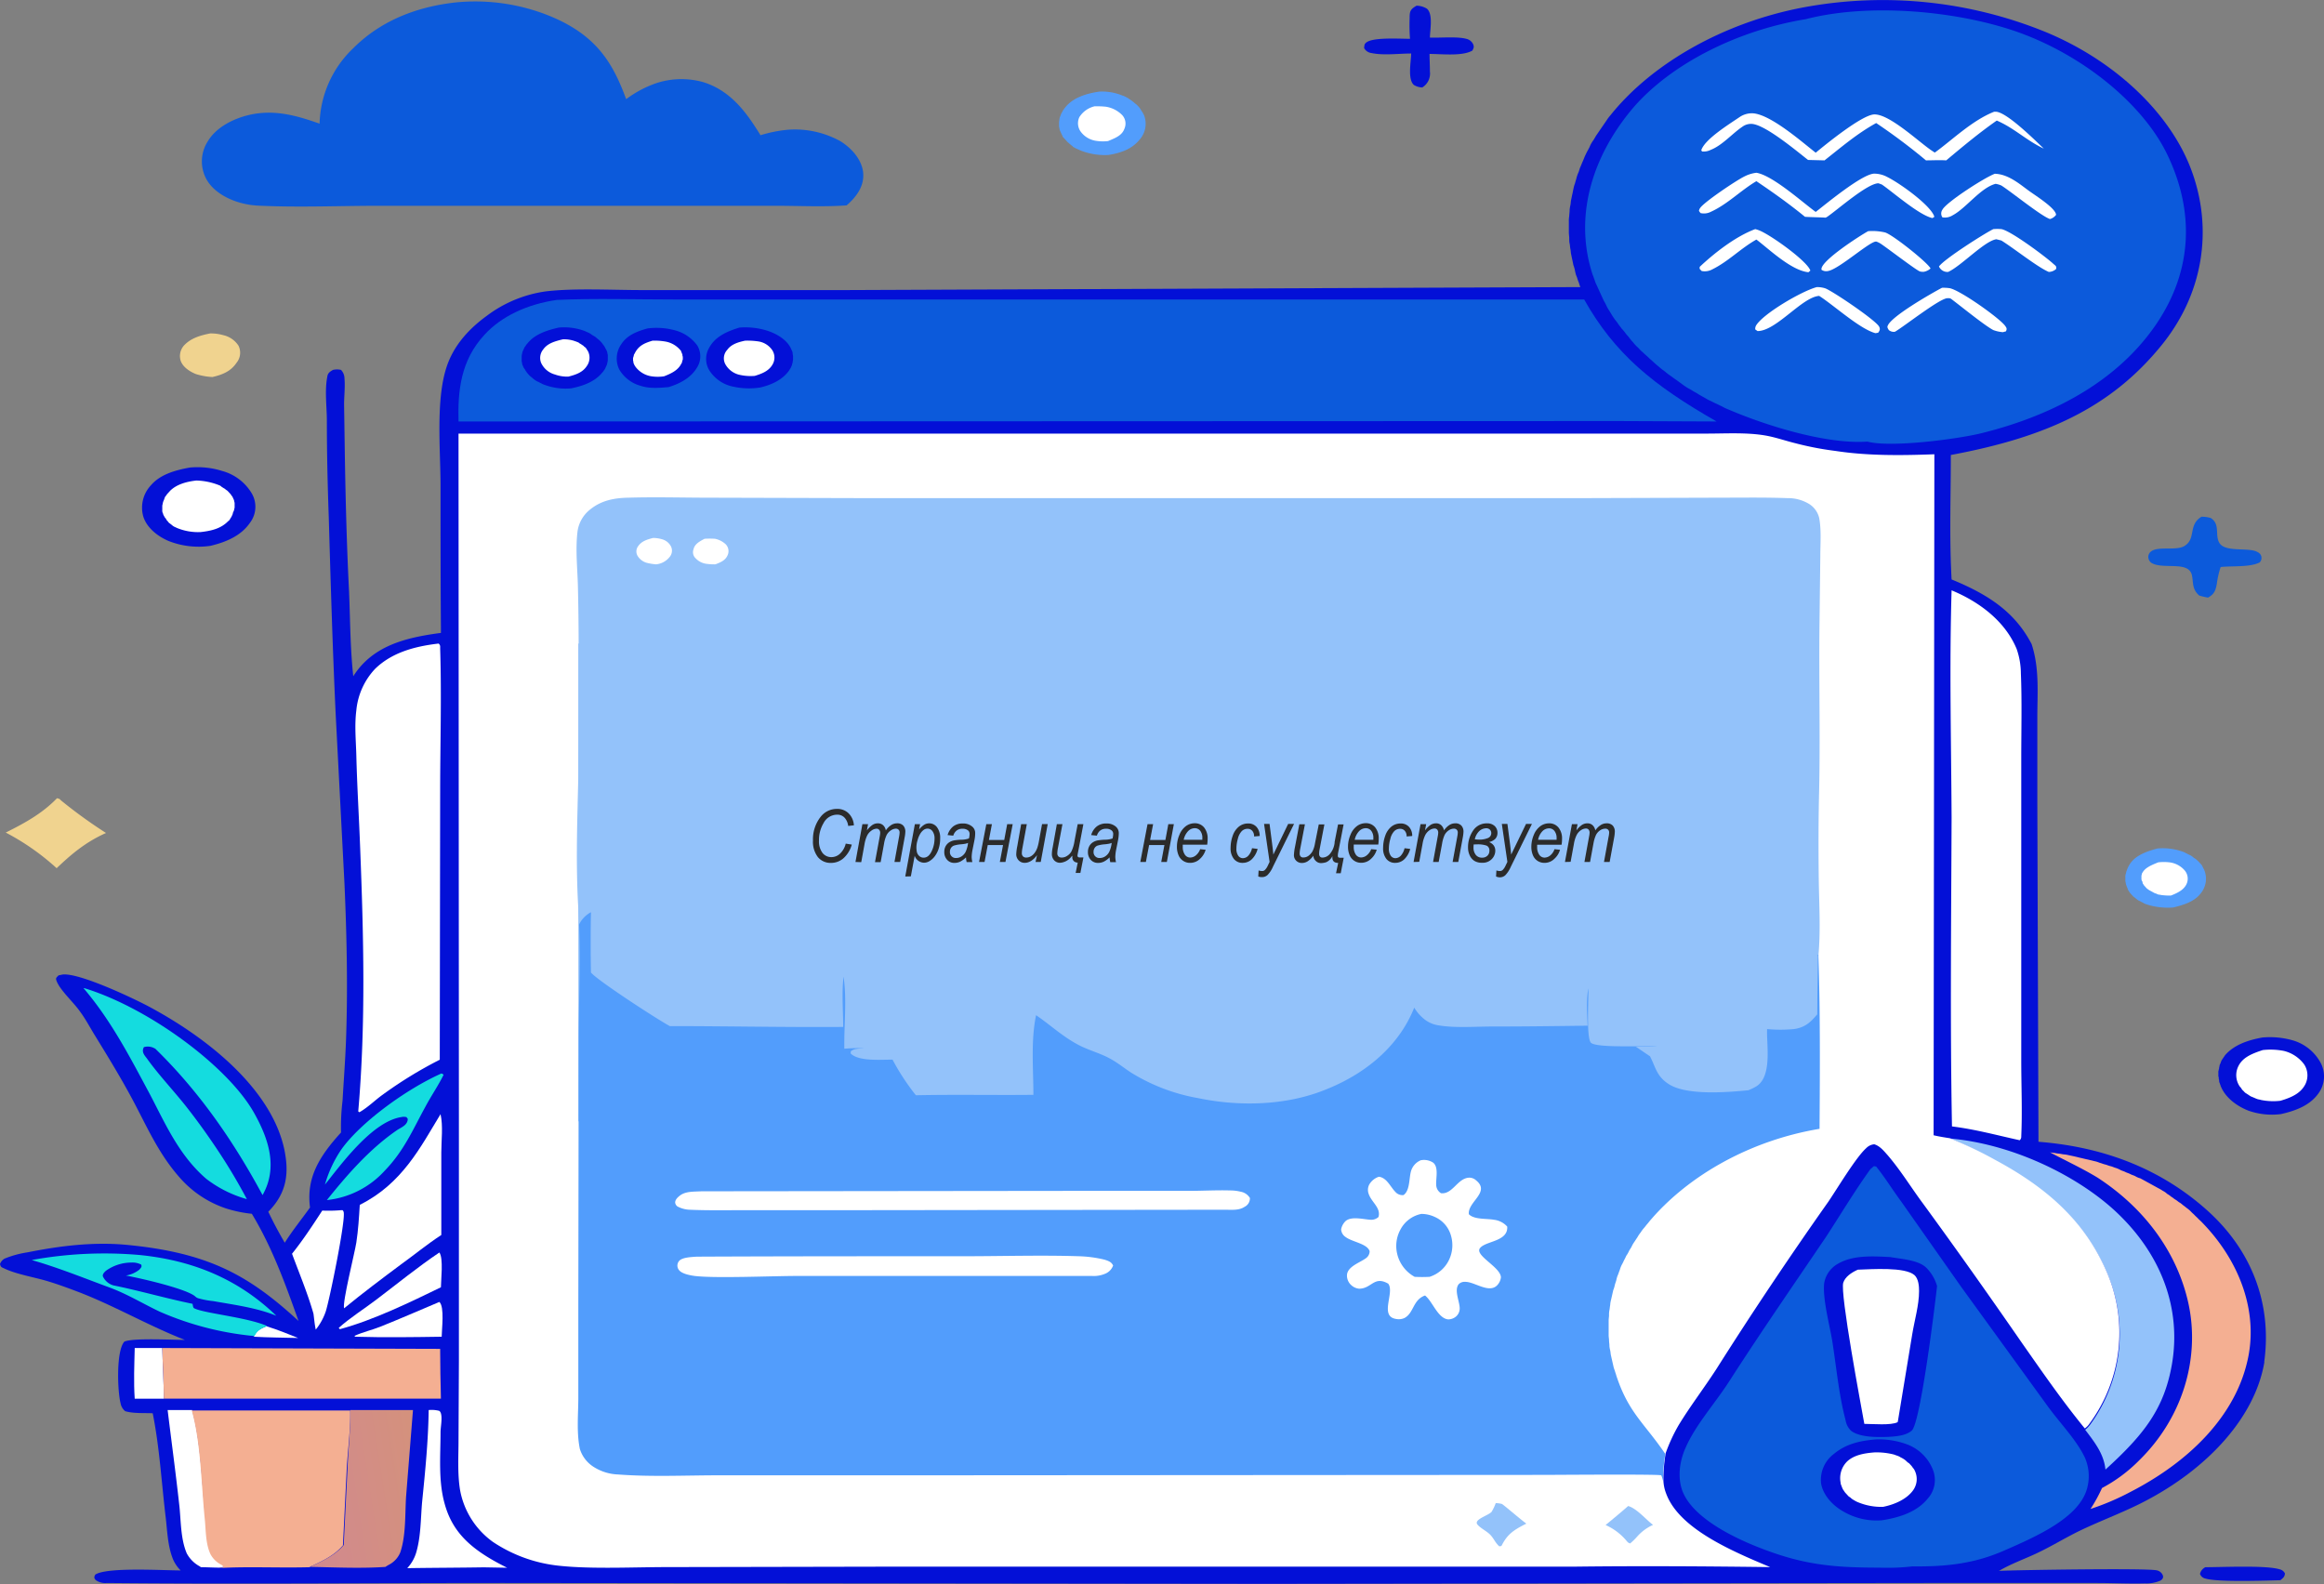<svg id="Слой_1" data-name="Слой 1" xmlns="http://www.w3.org/2000/svg" xmlns:xlink="http://www.w3.org/1999/xlink" viewBox="0 0 607.2 413.86"><rect x="0" y="0" width="607.2" height="413.86" fill="#808080" stroke="none"/><defs><style>.cls-1{fill:#0310d7;}.cls-2{fill:#f0d38f;}.cls-3{fill:#0c5adb;}.cls-4{fill:#529dfc;}.cls-5{fill:#fff;}.cls-6{fill:#14dcdf;}.cls-7{fill:url(#Безымянный_градиент);}.cls-8{fill:#f4af92;}.cls-9{fill:#93c2fa;}.cls-10{isolation:isolate;}.cls-11{fill:#2b2b2b;}.cls-12{fill:none;}</style><linearGradient id="Безымянный_градиент" x1="-45.74" y1="-84.51" x2="-86.26" y2="-80.4" gradientTransform="translate(198.68 454.01) scale(0.72 0.47)" gradientUnits="userSpaceOnUse"><stop offset="0" stop-color="#d4917d"/><stop offset="1" stop-color="#d1898e"/></linearGradient></defs><path class="cls-1" d="M632.5,435.47c4.3,0,15.9-.55,19.4.55a2,2,0,0,1,1.4,1.09c-.1.88-.4,1.1-1.2,1.76-4,.1-16.5.54-19.6-.44a1.88,1.88,0,0,1-1.4-1.21A2.63,2.63,0,0,1,632.5,435.47Z" transform="translate(-56.3 -25.99)"/><path class="cls-2" d="M111.2,113.11a11.58,11.58,0,0,1,3.4.44,6.44,6.44,0,0,1,4,2.74,4.14,4.14,0,0,1-.5,4.49c-1.4,2.08-3.4,3.06-6.3,3.72a17.72,17.72,0,0,1-4.3-.77c-1.9-.76-3.5-2-4-3.5a4.12,4.12,0,0,1,.9-4C106.1,114.42,108.4,113.66,111.2,113.11Z" transform="translate(-56.3 -25.99)"/><path class="cls-1" d="M426.4,27.48a5.28,5.28,0,0,1,2.7.77c1.7,1.42.8,5.69.8,7.56,2.7.11,7-.33,9.5.32a2.58,2.58,0,0,1,1.8,1.43c.3.76.1,1-.2,1.64-2.6,1.53-8,.88-11.2.88,0,1.53.1,3.06.1,4.6a4.25,4.25,0,0,1-2,4.16,4.43,4.43,0,0,1-2.2-.66c-1.7-1.53-.7-6.24-.7-8.21-3.2,0-7.2.54-10.3-.11a2.56,2.56,0,0,1-2-1.32c.1-.65,0-1.09.7-1.53,1.9-1.31,8.6-.88,11.3-.88a47.45,47.45,0,0,1-.1-5.36C424.6,29,424.7,28.47,426.4,27.48Z" transform="translate(-56.3 -25.99)"/><path class="cls-2" d="M71.2,234.54c.7.22.6.11,1,.55A126.27,126.27,0,0,0,84,243.63c-5.4,2.41-9.1,5.59-12.9,9.2a63,63,0,0,0-13.3-9.31C63.1,240.89,67.5,238.38,71.2,234.54Z" transform="translate(-56.3 -25.99)"/><path class="cls-3" d="M631.5,161a8.49,8.49,0,0,1,2.4.33c2.6,1.64,1,4.49,2.3,6.57,1.5,2.3,6.7,1.2,9.4,2.08.8.33,1.3.66,1.5,1.31a1.69,1.69,0,0,1-.4,1.65c-2.6,1.31-7.1.87-10.2,1.2a23.06,23.06,0,0,0-1,4.38c-.3,1.53-.5,2.63-2.3,3.61a17.39,17.39,0,0,1-2.3-.54c-1.9-1.65-1.5-3.29-1.9-5.26-.8-3.94-7.6-1.42-10.6-3.28a1.94,1.94,0,0,1-.8-1.76c.6-3.28,6.8-1.09,9.4-2.62C630.2,166.76,627.9,163.15,631.5,161Z" transform="translate(-56.3 -25.99)"/><path class="cls-4" d="M620,247.68a15.6,15.6,0,0,1,6.4.77,4,4,0,0,1,1,.44c.3.11.6.33.9.44s.6.32.9.54a3.47,3.47,0,0,0,.8.55c.2.22.5.44.7.66l.6.65a2,2,0,0,1,.5.77c.1.22.3.55.4.77a6,6,0,0,1-.8,6c-1.6,2.19-4.2,3.07-7.3,3.83a18.64,18.64,0,0,1-6.1-.55c-.3-.1-.7-.21-1-.32a3.4,3.4,0,0,1-.9-.44c-.3-.11-.6-.33-.9-.44s-.5-.33-.8-.55a7.56,7.56,0,0,0-.7-.54l-.6-.66a2.87,2.87,0,0,1-.5-.66,1.82,1.82,0,0,1-.4-.77,5,5,0,0,1-.3-.76,2.2,2.2,0,0,1-.2-.77,2,2,0,0,1-.1-.76v-.77a2,2,0,0,1,.1-.77c.1-.22.1-.55.2-.76s.2-.55.3-.77a6.5,6.5,0,0,1,.4-.77C613.9,249.76,616.6,248.56,620,247.68Z" transform="translate(-56.3 -25.99)"/><path class="cls-5" d="M620.2,251.3a12.78,12.78,0,0,1,2.9,0,6.25,6.25,0,0,1,3.9,2,3.32,3.32,0,0,1,.7,3.39c-.6,1.64-2.2,2.52-4.2,3.29a16.11,16.11,0,0,1-2.3-.11c-.2,0-.5-.11-.7-.11a1.73,1.73,0,0,1-.7-.22c-.2-.11-.4-.11-.6-.22l-.6-.33-.6-.33a2.16,2.16,0,0,1-.5-.33,1.74,1.74,0,0,1-.5-.43l-.4-.44a1.51,1.51,0,0,1-.3-.44.59.59,0,0,1-.2-.44.59.59,0,0,0-.2-.44c0-.11-.1-.32-.1-.43v-.88c0-.11.1-.33.1-.44a.87.87,0,0,1,.2-.44C616.8,252.72,618.3,252.06,620.2,251.3Z" transform="translate(-56.3 -25.99)"/><path class="cls-4" d="M343.5,49.93a13.85,13.85,0,0,1,6,1,4.31,4.31,0,0,1,1,.43,4,4,0,0,1,.9.55,5.53,5.53,0,0,1,.8.55c.3.22.5.44.8.66s.5.43.7.65a4.69,4.69,0,0,1,.6.77,4.67,4.67,0,0,0,.5.77c.1.22.3.54.4.76a6.23,6.23,0,0,1-1.2,6.46c-1.9,2.3-4.6,3.4-8.1,3.95a17.24,17.24,0,0,1-7.1-1.1c-.2-.11-.3-.11-.5-.22s-.3-.11-.5-.22-.3-.11-.5-.22-.3-.22-.4-.22-.3-.21-.4-.32-.3-.22-.4-.33-.3-.22-.4-.33a1.4,1.4,0,0,0-.4-.33l-.3-.33-.3-.33-.3-.33-.3-.32c-.1-.11-.2-.22-.2-.33s-.1-.22-.2-.44-.1-.22-.2-.44-.1-.22-.2-.44a2.15,2.15,0,0,1-.2-.76,2,2,0,0,1-.1-.77v-.77c0-.21.1-.54.1-.76s.1-.55.2-.77.2-.55.3-.77a4.37,4.37,0,0,0,.4-.76c.2-.22.3-.44.5-.66C336.4,51.68,339.7,50.48,343.5,49.93Z" transform="translate(-56.3 -25.99)"/><path class="cls-5" d="M342.3,53.76a24.69,24.69,0,0,1,2.9.11,7.63,7.63,0,0,1,4.3,2.19,3.28,3.28,0,0,1,.6,3.51c-.6,1.75-2.2,2.41-4.3,3.28a11.64,11.64,0,0,1-3.4-.11,6.07,6.07,0,0,1-3.7-2.3,3.76,3.76,0,0,1-.4-3.83A6.47,6.47,0,0,1,342.3,53.76Z" transform="translate(-56.3 -25.99)"/><path class="cls-1" d="M647.4,297.07a21.83,21.83,0,0,1,8,.76,12.1,12.1,0,0,1,7.3,6,7.53,7.53,0,0,1-.6,7.77c-2.1,3-5.5,4.49-9.8,5.47a18.49,18.49,0,0,1-8.5-.87c-3.4-1.32-6.1-3.62-7.2-6.24-.1-.11-.1-.33-.2-.55s-.1-.33-.2-.55-.1-.33-.1-.55-.1-.32-.1-.54a1.08,1.08,0,0,0-.1-.55v-1.1a1.06,1.06,0,0,1,.1-.54c0-.22.1-.33.1-.55s.1-.33.1-.55a1.23,1.23,0,0,1,.2-.55c.1-.21.1-.32.2-.54s.1-.33.2-.44.2-.33.3-.44.2-.33.3-.44.2-.33.3-.43C639.9,299.15,643.2,297.83,647.4,297.07Z" transform="translate(-56.3 -25.99)"/><path class="cls-5" d="M647.5,300.35a18.21,18.21,0,0,1,5.5.22,9.34,9.34,0,0,1,5.3,3.5,5.23,5.23,0,0,1,.3,5.26c-1.2,2.3-3.5,3.39-6.5,4.27a15.91,15.91,0,0,1-5.1-.22c-.3-.11-.6-.11-.9-.22a6.51,6.51,0,0,1-.8-.33c-.3-.11-.5-.22-.8-.32a4.27,4.27,0,0,1-.7-.44c-.2-.11-.5-.33-.7-.44s-.4-.33-.6-.55-.4-.33-.5-.55-.3-.43-.5-.65a5.23,5.23,0,0,1-.4-5.26C642.2,302.32,644.5,301.34,647.5,300.35Z" transform="translate(-56.3 -25.99)"/><path class="cls-1" d="M105.9,148.15a21.54,21.54,0,0,1,8.4.88,12.92,12.92,0,0,1,7.8,5.91,6.92,6.92,0,0,1-.5,7.66c-2.2,3.18-5.8,4.93-10.3,6a21.29,21.29,0,0,1-11.1-1.32c-3.2-1.42-5.7-3.72-6.5-6.46a8.54,8.54,0,0,1,2-8C98,150.12,101.6,148.92,105.9,148.15Z" transform="translate(-56.3 -25.99)"/><path class="cls-5" d="M107.6,151.54a17.23,17.23,0,0,1,5.9,1.21,1.58,1.58,0,0,1,.7.44c.2.11.5.33.7.43s.4.33.6.44.4.33.6.55l.5.55a2.37,2.37,0,0,0,.4.55l.3.65a1.67,1.67,0,0,1,.2.66,1.52,1.52,0,0,1,.1.66v.65a1.52,1.52,0,0,1-.1.66,1.67,1.67,0,0,1-.2.66,1.68,1.68,0,0,0-.2.65l-.3.66c-.1.22-.3.44-.4.66s-.3.44-.5.55c-1.8,1.86-4.2,2.51-7.2,2.84a14.43,14.43,0,0,1-6.2-1.09c-.2-.11-.5-.22-.7-.33a2.09,2.09,0,0,1-.6-.44c-.2-.11-.4-.33-.6-.44s-.3-.33-.5-.54a1.91,1.91,0,0,1-.4-.55c-.1-.22-.3-.33-.4-.55s-.2-.33-.3-.55-.1-.43-.2-.54a1.78,1.78,0,0,1-.1-.77v-.77a2,2,0,0,1,.1-.76,3,3,0,0,1,.2-.77,5.66,5.66,0,0,0,.3-.77,1.38,1.38,0,0,1,.4-.65,2.87,2.87,0,0,1,.5-.66l.6-.66C102.4,152.64,104.7,151.87,107.6,151.54Z" transform="translate(-56.3 -25.99)"/><path class="cls-3" d="M175.5,26.61a51.81,51.81,0,0,1,24.3,3.5c12.3,5,16.6,12.27,20.1,21.79a29,29,0,0,1,7.8-4.16,21.12,21.12,0,0,1,12.2-.33c7.7,2.3,11.9,8.76,15.1,13.91a35.46,35.46,0,0,1,7-1.42,24.54,24.54,0,0,1,13.9,3c3.2,2,5.5,4.93,5.9,8,.4,3.39-1.4,6.24-4.3,8.75-6,.44-12.4.11-18.5.11H155.1c-10,0-20.4.44-30.4,0a26.37,26.37,0,0,1-2.8-.21,23.5,23.5,0,0,1-2.7-.55c-4-1.1-7.4-3.29-9-6.24a9.7,9.7,0,0,1,.4-9.86c1.9-3.17,5.6-5.47,10-6.68,6.9-1.86,13-.11,19.2,2.08a28.12,28.12,0,0,1,8.8-19.71C155.3,31.86,164.4,27.81,175.5,26.61Z" transform="translate(-56.3 -25.99)"/><path class="cls-1" d="M469.2,101c-.2-.44-.3-1-.5-1.43s-.3-1-.5-1.42-.3-1-.4-1.42a7.65,7.65,0,0,0-.4-1.43c-.1-.44-.2-1-.3-1.42s-.2-1-.3-1.42-.1-1-.2-1.43-.1-1-.2-1.42-.1-1-.1-1.42-.1-1-.1-1.43V83.88a6.89,6.89,0,0,1,.1-1.43c0-.44.1-1,.1-1.42s.1-1,.2-1.43.1-1,.2-1.42.2-1,.3-1.42.2-1,.3-1.43a7.77,7.77,0,0,1,.4-1.42c.1-.44.3-1,.4-1.42s.3-1,.5-1.43.3-1,.5-1.42.4-1,.6-1.42.4-1,.6-1.43.4-.87.7-1.42.5-.88.7-1.42a9.3,9.3,0,0,1,.8-1.32c.3-.44.5-.87.8-1.31l.9-1.32.9-1.31.9-1.31a11.47,11.47,0,0,1,1-1.32c10.8-13.47,29.5-24.2,50.4-28.14a112.79,112.79,0,0,1,63.6,6.57c18.3,7.67,32.6,21.57,37.9,36.35,5.5,15.23,3,32.09-8.2,45.67-13.2,16.09-30.1,23.76-54.8,28.36,0,10.84-.4,21.68.2,32.52,10.2,4.16,16.7,8.86,20.9,16.86,2.1,6.35,1.5,12.92,1.5,19.27v21.79l.3,89c18.1,1.42,32.6,7.67,44,17.85,12.5,11.17,16.9,25.51,15,39.53V382c-2.5,14.45-14.9,27.7-31,36.13-5.4,2.85-11.3,5-16.9,7.66-3.9,1.87-7.4,4.06-11.3,5.92-3.2,1.53-6.9,2.84-9.9,4.6a.34.34,0,0,0-.2.11c4.9-.22,39.1-.77,41.3-.11a2.16,2.16,0,0,1,1.5,1.31c.2.55-.1,1.1-.8,1.42a9.16,9.16,0,0,1-3.9.66c-4.2.11-8.4-.11-12.6-.11H559.2l-171.2.22-200.2-.22c-34.5,0-69.1.33-103.6,0a4.18,4.18,0,0,1-2.9-.77c-.5-.54-.4-.87-.1-1.42,3-2,17.6-1.09,22.3-1.09a9.09,9.09,0,0,1-2.1-3.18c-1.3-3.39-1.4-7.23-1.8-10.62-1.1-9.09-1.6-18.29-3.4-27.26-2.2-.11-5.1.1-7.2-.55a3.47,3.47,0,0,1-1.2-2.08c-.8-3.07-1.2-13.69,1-16.1,2.4-1,12.5-.44,15.8-.44-9.5-3.72-17.9-8.65-27.4-12.37-2.9-1.1-5.8-2.19-8.8-3.07-3.4-1-8-1.75-11.1-3.28-.8-.33-.8-.44-1-1.1a2.69,2.69,0,0,1,1.2-1.42,25.7,25.7,0,0,1,6-1.64c8.2-1.64,16.8-2.74,25.4-2,21.7,2,32.3,7.88,45.4,19.93-3.4-9.53-6.8-19.06-12.2-28a33.5,33.5,0,0,1-6.8-1.42,27.75,27.75,0,0,1-12.1-8.1c-5.6-6.35-8.6-13.47-12.3-20.37-3.1-5.8-6.6-11.5-10.1-17.19-1.2-2-2.3-4.05-3.7-5.91-1.6-2.3-5.4-5.7-6.1-8.1-.2-.55.2-.77.6-1.21l1.1-.22c4.5-.44,18.7,6.35,22.4,8.32,16.6,8.87,32.3,22.23,35.5,37.45,1.2,5.91.8,11.17-4.2,16.21,1.3,2.73,2.7,5.36,4.3,8.1,2-3.18,4.4-6.13,6.6-9.2-1-7.66,2.3-13.25,8.1-19.6a58,58,0,0,1,.4-8.32c.3-5.26.7-10.4.9-15.66.5-13.58.2-27.48-.4-41.06L144,212.53c-.8-17.08-1.3-34.16-1.8-51.35-.3-8.43-.5-16.75-.5-25.18,0-3.73-.6-7.89.1-11.5.1-.88.5-1.32,1.5-1.86a4.51,4.51,0,0,1,2.1,0,3.22,3.22,0,0,1,.9,2.19c.2,2.3-.1,4.6-.1,6.9l.2,13.46c.2,11.83.5,23.55,1.1,35.37.3,7.34.3,14.78,1.1,22.12a20.82,20.82,0,0,1,2.3-3c5-5.36,12.1-7.22,20.6-8.32v-1.31c-.1-12.38-.1-24.86-.1-37.23,0-9.09-1.3-22.34,1.6-31,1.7-5.15,5.3-9.53,10.4-13.25a33.21,33.21,0,0,1,15.6-6.46c7.4-.87,17.3-.33,24.9-.33h53.7Z" transform="translate(-56.3 -25.99)"/><path class="cls-5" d="M125.9,372.51c2.9.88,5.6,2,8.3,3.07-3.9-.11-7.7-.11-11.6-.33C123.3,373.71,124.1,373.28,125.9,372.51Z" transform="translate(-56.3 -25.99)"/><path class="cls-5" d="M91.5,378.2h7.2c.1,4.38.4,8.76.4,13.25H91.5C91.2,387,91.4,382.58,91.5,378.2Z" transform="translate(-56.3 -25.99)"/><path class="cls-5" d="M171.1,366.16c1.4,1.31.6,7.23.6,9.09-7.5.11-15.1.22-22.6,0l-.2-.22c2.2-1,4.6-1.53,6.8-2.41C160.9,370.54,165.9,368.35,171.1,366.16Z" transform="translate(-56.3 -25.99)"/><path class="cls-5" d="M171.1,353.24c1.1,1.53.4,7.23.4,9.09-7.9,3.83-17.5,8.54-26.4,10.95l-.3-.33c2.9-2.63,6.7-5,9.9-7.45C160.2,361.34,165.4,357.07,171.1,353.24Z" transform="translate(-56.3 -25.99)"/><path class="cls-5" d="M145.5,342.18h.3a1,1,0,0,1,.3.55c.5,2.3-3.7,22.88-4.7,25.95a15.51,15.51,0,0,1-2.6,4.71c-.3-1.32-.4-2.74-.6-4.17-1.5-5.25-3.7-10.51-5.6-15.65,2.9-3.62,5.4-7.45,7.9-11.28A38.32,38.32,0,0,0,145.5,342.18Z" transform="translate(-56.3 -25.99)"/><path class="cls-5" d="M100.1,394.41h6.4c2.4,8.43,2.5,19.6,3.5,28.36.3,3,.3,6.46,1.5,9.2a6,6,0,0,0,2.8,2.73c.5.33.3.22.6.66l-1.3.22c-1.6,0-3.2-.11-4.8-.11-.1-.11-.2-.11-.3-.22a8.27,8.27,0,0,1-3.4-3.39c-1.7-3.94-1.5-9-2-13C102.2,410.72,101.1,402.62,100.1,394.41Z" transform="translate(-56.3 -25.99)"/><path class="cls-6" d="M171.6,306.48c.4.11.2,0,.6.33-1.4,2.85-3.3,5.59-4.8,8.43-3.2,5.81-5.5,11.39-10.6,16.65a23.81,23.81,0,0,1-15.1,7.66c5.1-6.35,11.1-13.36,18.5-18.39,1.3-.77,2.3-1.21,2.6-2.41.1-.55,0-.44-.3-.88a3,3,0,0,0-1.4,0c-7.7,1.21-16,12.81-19.9,17.63a31.74,31.74,0,0,1,4.3-9.2C150.5,319.29,162.3,310.64,171.6,306.48Z" transform="translate(-56.3 -25.99)"/><path class="cls-5" d="M168.3,394.41a7.87,7.87,0,0,1,2.8.22,1.42,1.42,0,0,1,.4.66c.4,1.31-.1,3.61-.1,4.92,0,6-.6,12.49,1,18.4,2.1,8,7.3,12.48,16.4,17l-6.1-.11c-6.7.11-13.3.11-20,.22a10.26,10.26,0,0,0,2.3-3.94c1.3-4.27,1.2-9.09,1.6-13.47C167.4,410.4,168.2,402.4,168.3,394.41Z" transform="translate(-56.3 -25.99)"/><path class="cls-6" d="M64.6,355.21a105.62,105.62,0,0,1,28.2-1.31c15.2,1.53,26.6,7.11,35.7,15.87-5.1-2.08-10.9-2.84-16.5-3.83a21.82,21.82,0,0,1-4-.77,2.26,2.26,0,0,1-.8-.54c-2.6-2-13.9-4.6-18-5.37a7.54,7.54,0,0,0,3.5-1.53c.5-.55.7-.77.5-1.32a4.8,4.8,0,0,0-2.5-.54A11.44,11.44,0,0,0,84,358c-.5.43-1,1-.8,1.53a4.38,4.38,0,0,0,2.7,2.3c7,1.42,13.7,3.39,20.7,4.82.1.33.1,1.09.5,1.2,2.7,1.32,13.7,2.3,19,4.6-1.8.77-2.6,1.2-3.3,2.63-.4,0-.8-.11-1.1-.11a80.06,80.06,0,0,1-23.6-6.24c-4.4-2.08-8.3-4.49-12.9-6.24C78.2,359.92,71.8,357.29,64.6,355.21Z" transform="translate(-56.3 -25.99)"/><path class="cls-5" d="M171.4,317.1c.7,3.07.2,6.9.2,10v21.57c-3.7,2.41-7,5.15-10.5,7.66-5,3.73-10.1,7.56-14.9,11.5-.5-1.53,2.8-14.56,3.2-17.19.5-3.28.7-6.57.9-9.85C161.4,335.28,166.2,325.64,171.4,317.1Z" transform="translate(-56.3 -25.99)"/><path class="cls-7" d="M147.8,394.41h16.4L162.4,417c-.3,4.59,0,10.07-1.5,14.56a6.34,6.34,0,0,1-2.8,3.17,10.64,10.64,0,0,0-1.1.66c-6.4.44-13.2.11-19.6,0a2.9,2.9,0,0,1,.8-.44c3.3-1.53,5.8-2.84,7.9-5.25l1-20.15C147.3,404.59,147.9,399.45,147.8,394.41Z" transform="translate(-56.3 -25.99)"/><path class="cls-6" d="M78.1,284.15a4,4,0,0,1,.5.11c16.8,5.25,37,20.25,43.9,32.19,4,7,6.5,14.56,2.4,21.79-7.2-13.36-16.1-26.61-28-38.22-.1-.11-.3-.11-.4-.22a3.68,3.68,0,0,0-2.6-.22c-.6,1.1-.1,1.87.7,2.85,3.1,4.38,7.2,8.65,10.6,13,3,3.83,5.8,7.78,8.4,11.72s5,8,7.2,12.15A31.12,31.12,0,0,1,110.2,334c-7.4-6.35-11-15.11-15.1-22.78C90.2,302.1,85.3,292.58,78.1,284.15Z" transform="translate(-56.3 -25.99)"/><path class="cls-8" d="M98.7,378.2l72.6.22c0,4.38.1,8.65.2,13H99.1C99.1,387,98.8,382.58,98.7,378.2Z" transform="translate(-56.3 -25.99)"/><path class="cls-9" d="M565.7,323.45c16.3,1.43,32.9,9.53,43,18.73,12.4,11.39,17.5,25.73,15.1,40.07-2,11.83-7.4,18.62-17.4,27.71-.4-4-2.7-7-5.3-10.4a6.82,6.82,0,0,0,1.2-1.21,40,40,0,0,0,4.5-39.75c-5.4-12.59-14.7-21.46-29.2-29.23A82.42,82.42,0,0,0,565.7,323.45Z" transform="translate(-56.3 -25.99)"/><path class="cls-8" d="M591.9,327.07c.5.11,1,.11,1.5.22s1,.11,1.5.22,1,.11,1.5.22l1.5.32c.5.11,1,.22,1.4.33s1,.22,1.4.33l1.4.33,1.4.33a6.86,6.86,0,0,1,1.4.44c.5.11.9.32,1.4.43s.9.33,1.4.44.9.33,1.3.44a6.57,6.57,0,0,1,1.3.55c.4.22.9.33,1.3.54s.9.33,1.3.55.9.33,1.3.55a4.76,4.76,0,0,0,1.3.55l1.2.65,1.2.66,1.2.66,1.2.66a9.14,9.14,0,0,1,1.1.65,4.1,4.1,0,0,1,1.1.77,6.68,6.68,0,0,1,1.1.77c.4.21.7.54,1.1.76s.7.55,1.1.77.7.55,1,.76.7.55,1,.77a7.17,7.17,0,0,1,1,.88c.3.33.6.54.9.87s.6.55.9.88.6.55.9.87c10.3,10.52,15,24.09,11.9,36.69-3.3,13.9-14.7,25.73-30.4,33.83a65.69,65.69,0,0,1-10.5,4.49,41.12,41.12,0,0,0,3-5.47,39.69,39.69,0,0,0,9.6-7.12c11.7-11.39,16-27.05,13-41-2.7-12.49-10.6-24.42-23.8-33C600.3,331.23,596,329.26,591.9,327.07Z" transform="translate(-56.3 -25.99)"/><path class="cls-8" d="M106.4,394.52h41.4c.1,5-.6,10.07-.9,15.11l-1,20.15c-2.1,2.41-4.6,3.72-7.9,5.25a2.9,2.9,0,0,0-.8.44c-7.9.22-15.9-.22-23.8.22l1.3-.22c-.3-.44-.1-.33-.6-.66a6.54,6.54,0,0,1-2.8-2.73c-1.3-2.74-1.2-6.25-1.5-9.2C108.9,414,108.8,403,106.4,394.52Z" transform="translate(-56.3 -25.99)"/><path class="cls-5" d="M170.9,194.14c.5.44.4.77.4,1.31.4,12.49,0,25.08,0,37.67l-.1,69.75A109.59,109.59,0,0,0,156.3,312c-2,1.42-3.8,3.28-6.1,4.6l-.3-.22c2-22.89,1.4-46,.5-68.88-.3-8-.8-16.09-1-24.09-.1-3.94-.5-7.88,0-11.82a18.34,18.34,0,0,1,4.9-10.84C158.5,196.66,164.2,194.91,170.9,194.14Z" transform="translate(-56.3 -25.99)"/><path class="cls-5" d="M566.2,180.23c8.2,3.4,14.3,8.76,17,15.33a19.67,19.67,0,0,1,1.1,6.35c.3,7.34.1,14.79.1,22.23v78.95c0,6.57.3,13.25,0,19.82a1.23,1.23,0,0,1-.4,1c-6-1.31-11.5-2.84-17.7-3.61-.5-26.83-.2-53.76-.1-80.59C566.1,219.87,565.6,200.05,566.2,180.23Z" transform="translate(-56.3 -25.99)"/><path class="cls-3" d="M545,331.45l.9-.77.6.11c2.4,3,4.3,6.13,6.5,9.09l15.7,22.34,22.7,31.31c3.2,4.38,7.4,8.65,9.6,13.25a12.05,12.05,0,0,1,.4,8.76c-2.5,7.23-13.1,11.94-21.4,15.55-7.7,3.4-15,4.27-24,4.16a57.05,57.05,0,0,1-8.7.33c-11.3,0-19.1-.66-29.4-4.49-8.4-3.07-19-8.32-21.9-15.22-1.5-3.61-.9-8.1.7-11.61,2.6-6,7.8-11.71,11.5-17.52C516.4,374,525,361.56,533.5,349,537.3,343.16,540.9,337.14,545,331.45Z" transform="translate(-56.3 -25.99)"/><path class="cls-1" d="M546.6,402.07a21.22,21.22,0,0,1,8,1.32,11.64,11.64,0,0,1,6.7,6.57,7.28,7.28,0,0,1-1.4,7.66c-2.7,3.29-7,4.82-11.9,5.59a17.23,17.23,0,0,1-9.7-2.08c-3.3-1.76-5.7-4.6-6.2-7.56a8.46,8.46,0,0,1,3.3-7.66C538.4,403.39,542,402.4,546.6,402.07Z" transform="translate(-56.3 -25.99)"/><path class="cls-5" d="M546.1,405.47a18.44,18.44,0,0,1,5,.55l.9.32a3.4,3.4,0,0,1,.9.44,5.75,5.75,0,0,1,.8.44,4.27,4.27,0,0,1,.7.55,3.06,3.06,0,0,0,.7.55l.6.65c.2.22.3.44.5.66s.3.44.4.66a5,5,0,0,1-.5,5.14c-1.6,2.19-4.6,3.62-7.8,4.27a15.88,15.88,0,0,1-6.8-1.31,5.75,5.75,0,0,1-.8-.44,3.47,3.47,0,0,1-.8-.55c-.2-.22-.5-.32-.7-.54l-.6-.66a2.87,2.87,0,0,1-.5-.66,2.44,2.44,0,0,1-.4-.65,5.66,5.66,0,0,1-.3-.77,1.71,1.71,0,0,1-.2-.77,6.11,6.11,0,0,1,1.9-5.69C540.8,406.23,543.1,405.69,546.1,405.47Z" transform="translate(-56.3 -25.99)"/><path class="cls-1" d="M562.4,362c-.5,4.71-4.3,35.69-6.6,37.77-1.5,1.32-4.1,1.54-6.2,1.65-3.1.11-7.3.11-9.6-1.54a4.9,4.9,0,0,1-1.5-2.84c-1.8-6.79-2.4-13.91-3.5-20.81-.7-4.16-2.5-10.84-2.1-14.89a7.16,7.16,0,0,1,3.6-5.15c3.9-2.29,9-2,13.7-1.75,3.1.55,7.6.77,9.6,3A11,11,0,0,1,562.4,362Z" transform="translate(-56.3 -25.99)"/><path class="cls-5" d="M541.7,357.73c3.6-.11,12.3-.77,14.8,1.42,1.1,1,1.2,3,1.2,4.16,0,3.72-1.2,7.67-1.8,11.39l-3.7,22.45-.1.43c-1.8.88-6.4.44-8.7.44-.8-4.49-6.4-34.16-5.5-36.9C538.4,359.59,540,358.49,541.7,357.73Z" transform="translate(-56.3 -25.99)"/><path class="cls-3" d="M201.8,104.35c10.2-.44,20.5-.11,30.7-.11H470.2c8,14.24,18.1,22.45,34.6,31.87L479.2,136l-303.1.11c-.2-7.89.5-15.88,6.8-22.67C187.3,108.62,194.1,105.45,201.8,104.35Z" transform="translate(-56.3 -25.99)"/><path class="cls-1" d="M225.5,111.8a18.38,18.38,0,0,1,6.9.43,10.53,10.53,0,0,1,6.1,4.06,5.49,5.49,0,0,1-.2,5.91c-1.5,2.41-4.1,3.94-7.3,4.93-2.5.22-5,.43-7.3-.33a9.31,9.31,0,0,1-5.6-4.27,6.49,6.49,0,0,1,.5-6.57C220,113.77,222.3,112.67,225.5,111.8Z" transform="translate(-56.3 -25.99)"/><path class="cls-5" d="M226.8,115a16.65,16.65,0,0,1,3.3.22,6.59,6.59,0,0,1,4,2.3.59.59,0,0,1,.2.44c.1.11.1.22.2.44a.7.7,0,0,1,.1.43c0,.11.1.33.1.44v.44a.71.71,0,0,1-.1.44c0,.11-.1.33-.1.44a.81.81,0,0,1-.2.43c-.8,1.65-2.5,2.52-4.5,3.29a11.06,11.06,0,0,1-3.3,0,6.42,6.42,0,0,1-4.1-2.41c-.1-.11-.2-.33-.3-.44s-.1-.33-.2-.44a.67.67,0,0,1-.1-.43c0-.11-.1-.33-.1-.44v-.44a.71.71,0,0,1,.1-.44c0-.11.1-.33.1-.44s.1-.32.2-.43C223.1,116.29,224.7,115.63,226.8,115Z" transform="translate(-56.3 -25.99)"/><path class="cls-1" d="M202.3,111.58a15.44,15.44,0,0,1,6.7.87c.3.11.7.33,1,.44a4,4,0,0,1,.9.55c.3.22.6.33.9.55s.5.43.8.65.5.44.7.66a4.69,4.69,0,0,1,.6.77,3.31,3.31,0,0,1,.5.76c.1.22.3.55.4.77a1.71,1.71,0,0,1,.2.77,1.73,1.73,0,0,1,.1.76v.77a2.35,2.35,0,0,1-.1.77,3,3,0,0,1-.2.76l-.3.66a2.33,2.33,0,0,1-.4.66,2.83,2.83,0,0,1-.5.65c-1.8,2.19-4.7,3.4-8.1,4.06a15.69,15.69,0,0,1-6.8-.88,4,4,0,0,1-1-.44c-.3-.11-.6-.33-.9-.44s-.6-.33-.9-.54-.5-.44-.8-.66-.5-.44-.7-.66a5,5,0,0,1-.6-.76c-.2-.22-.3-.55-.5-.77s-.3-.55-.4-.77a1.7,1.7,0,0,1-.2-.76,1.78,1.78,0,0,1-.1-.77v-.77a2.26,2.26,0,0,1,.1-.76,3,3,0,0,1,.2-.77l.3-.66a2.16,2.16,0,0,1,.4-.65,2.87,2.87,0,0,1,.5-.66C195.9,113.44,198.9,112.34,202.3,111.58Z" transform="translate(-56.3 -25.99)"/><path class="cls-5" d="M203.4,114.64a9,9,0,0,1,3,.44c.2.11.4.11.6.22s.4.11.5.22.3.22.5.33.3.22.5.33.3.22.4.33.3.21.4.32a1.51,1.51,0,0,1,.3.44c.1.11.2.33.3.44a3.74,3.74,0,0,1-.3,3.94c-1,1.53-2.6,2.19-4.8,2.74a9.38,9.38,0,0,1-3.5-.55,5.58,5.58,0,0,1-3.6-3,3.46,3.46,0,0,1,.5-3.51C199.3,115.74,201.1,115.19,203.4,114.64Z" transform="translate(-56.3 -25.99)"/><path class="cls-1" d="M249.5,111.58a19.34,19.34,0,0,1,7.1.76c2.8.88,5.3,2.52,6.3,4.6l.3.66a1.71,1.71,0,0,1,.2.77c0,.22.1.43.1.76v.77c0,.22-.1.44-.1.77a7.28,7.28,0,0,0-.2.76l-.3.66c-.1.22-.3.44-.4.66-1.6,2.3-4.3,3.72-7.6,4.49a19.11,19.11,0,0,1-7-.22,9.64,9.64,0,0,1-6.1-4,5.71,5.71,0,0,1-.3-6C243,114.1,245.9,112.67,249.5,111.58Z" transform="translate(-56.3 -25.99)"/><path class="cls-5" d="M251,115a19.79,19.79,0,0,1,3.6.22,5.37,5.37,0,0,1,3.5,2.3,3.58,3.58,0,0,1,.1,3.61c-.9,1.65-2.5,2.41-4.7,3.07a13.1,13.1,0,0,1-4.2-.33,5.69,5.69,0,0,1-3.5-2.74,3.24,3.24,0,0,1,.5-3.72C247.3,116,249,115.41,251,115Z" transform="translate(-56.3 -25.99)"/><path class="cls-3" d="M528.1,31c16.5-4.27,39-2.19,54.5,3.06,17.6,6,33.5,19,39.9,32.2,7.1,14.67,6.8,30.11-2.7,44.23s-25.5,23.65-45.8,28.69c-6.2,1.53-23.7,3.83-29.8,2.19-11,.77-27-4.38-36.4-8.43a10.62,10.62,0,0,1-1.6-.77c-.5-.22-1.1-.54-1.6-.76s-1.1-.55-1.6-.77-1-.55-1.6-.88-1-.54-1.5-.87-1-.55-1.5-.88-1-.54-1.5-.87a17,17,0,0,1-1.4-1c-.5-.33-.9-.66-1.4-1s-.9-.66-1.4-1a14.68,14.68,0,0,1-1.3-1c-.4-.32-.9-.65-1.3-1s-.8-.66-1.3-1.1-.8-.76-1.2-1.09-.8-.77-1.2-1.1-.8-.76-1.2-1.09-.7-.77-1.1-1.1a10.89,10.89,0,0,1-1.1-1.2,11.55,11.55,0,0,1-1-1.2c-.3-.44-.7-.77-1-1.21a9.78,9.78,0,0,0-1-1.2c-.3-.44-.6-.77-.9-1.21a11.35,11.35,0,0,0-.9-1.2c-.3-.44-.6-.88-.8-1.21s-.5-.87-.8-1.31a8.82,8.82,0,0,1-.7-1.31c-.2-.44-.5-.88-.7-1.32l-.6-1.31-.6-1.32-.6-1.31a7.31,7.31,0,0,1-.5-1.31c-.2-.44-.3-.88-.5-1.32-4.9-15-.3-30.88,10.9-43.91C493.2,42.59,510.2,33.94,528.1,31Z" transform="translate(-56.3 -25.99)"/><path class="cls-5" d="M514.9,85.85a8.2,8.2,0,0,1,1.5.54c3.3,1.54,12.1,7.89,12.9,10.3l-.5.43c-4.5-.43-10.4-6.13-13.6-8.54-4.1,2.3-7.3,5.7-11.5,7.78a4.1,4.1,0,0,1-2.8.44c-.5-.55-.6-.44-.5-1.1C504,92.31,509.6,87.82,514.9,85.85Z" transform="translate(-56.3 -25.99)"/><path class="cls-5" d="M544.4,86.39a14.62,14.62,0,0,1,4.4.33c2,.55,11.3,8,11.9,9.42a3.54,3.54,0,0,1-1.8.87,3.4,3.4,0,0,1-1-.1c-1.1-.44-8.7-6.25-10.2-7.23a5.14,5.14,0,0,0-1.1-.55c-1.3-.55-9.8,7.23-12.7,7.67a2.12,2.12,0,0,1-1.7-.33v-.22C532.3,94,542,87.71,544.4,86.39Z" transform="translate(-56.3 -25.99)"/><path class="cls-5" d="M577.5,71.39c3.5.11,6.4,2.63,8.8,4.38,1.8,1.32,7.1,4.6,7.2,6.35a2.93,2.93,0,0,1-1.6,1.1c-2.3-.77-10.1-7.12-12.7-8.76a6.11,6.11,0,0,0-1.5-.44c-3.9,1-7.7,6.35-11.2,8.21a3.81,3.81,0,0,1-2.7.55,1.76,1.76,0,0,1,0-2C564.8,78.84,574.8,72.38,577.5,71.39Z" transform="translate(-56.3 -25.99)"/><path class="cls-5" d="M577.1,85.85a13.37,13.37,0,0,1,2.1,0c2.5.43,11.7,7.33,13.5,9,.6.55,1,.66.8,1.43a2.93,2.93,0,0,1-1.9.76c-2.9-1.2-9.2-6.24-12.4-8.21l-1.3-.33c-3.1.44-9.2,7-12.6,8.54a2.43,2.43,0,0,1-2.4-1.42C564.2,93.73,574.5,87.16,577.1,85.85Z" transform="translate(-56.3 -25.99)"/><path class="cls-5" d="M563.7,101.18a11.6,11.6,0,0,1,2,.11c2.8.54,13.1,7.88,14.5,9.85.4.55.5.77.2,1.42l-.8.22a9.28,9.28,0,0,1-2.5-.55c-2.3-1.2-8.6-6.35-11.1-8.21a1.58,1.58,0,0,0-.8-.11c-1.8-.22-11.5,7.45-13.8,8.76a2,2,0,0,1-1.6-.44c-.2-.32-.5-.76-.3-1.09C550.3,108.73,560.8,102.71,563.7,101.18Z" transform="translate(-56.3 -25.99)"/><path class="cls-5" d="M531,101a7.14,7.14,0,0,1,2.2.33c2,.76,13.5,8.54,14.1,10.07.3.66.1,1-.3,1.53l-.7.11c-4.1-1.09-10.9-7.33-14.7-9.74-4.5.32-11.2,9.19-16.1,9.19l-.6-.43a1.77,1.77,0,0,1,.2-1C516.9,108,527,102.05,531,101Z" transform="translate(-56.3 -25.99)"/><path class="cls-5" d="M530.7,81.36c2.6-2,11.9-9.75,15.2-10a7.26,7.26,0,0,1,3.5.88c3.5,1.75,11.5,7.55,12.3,10.4l-.5.33c-3.5-.77-10.2-6.68-13.2-8.76l-.9-.33c-2.9,0-10.8,7-13.4,8.76l-.4.22c-1.8-.11-3.6-.11-5.4-.22-4-3.28-8.3-6.35-12.7-9.31-4.1,2.41-7.5,6-11.9,8a3.93,3.93,0,0,1-2.7.33l-.4-.55a1.54,1.54,0,0,1,.3-.77c1-1.53,9.3-7.12,11.5-8.21a9.32,9.32,0,0,1,3.2-1C519.5,71.83,527.4,79,530.7,81.36Z" transform="translate(-56.3 -25.99)"/><path class="cls-5" d="M577.3,55.19h.6c3,.33,10.3,7.66,12.4,9.63-4.5-2.08-7.7-5.36-12.3-7.33-4.7,3.28-9,6.89-13.2,10.4-1.8-.11-3.5,0-5.3,0a156.16,156.16,0,0,0-13-9.75c-5,2.74-9.3,6.46-13.5,9.75l-4.3-.11c-2.7-2.08-11.1-9.2-14.7-9.42a3.83,3.83,0,0,0-2.5.77c-2.6,1.75-5.2,4.82-8.2,6a4.14,4.14,0,0,1-2.3.44l-.2-.33c.9-2.85,7.1-6.68,10-8.65a5.74,5.74,0,0,1,3.4-1c4.7.22,13.1,7.67,16.5,10.3,2.5-2.08,11.9-9.75,15.2-10,4.1-.22,12.1,7.56,15.4,9.64l.5.33C566.3,62.63,571.5,57.49,577.3,55.19Z" transform="translate(-56.3 -25.99)"/><path class="cls-5" d="M176.1,139.28h326c4.9,0,10.3-.33,15.1.44,2.8.44,5.5,1.42,8.2,2.08a79.62,79.62,0,0,0,10.4,2c8.5,1.31,17.3,1.2,25.9.88l-.2,177.93c1.4.33,2.8.55,4.2.77A100.45,100.45,0,0,1,577.5,329c14.5,7.77,23.8,16.75,29.2,29.24A39.94,39.94,0,0,1,602.2,398a4.45,4.45,0,0,1-1.2,1.21c-6-7.34-11.2-14.89-16.5-22.45-8.4-12.15-17-24.31-25.8-36.35-3.1-4.16-5.8-8.65-9.3-12.7-.8-.88-1.9-2.3-3.4-2.74a3.3,3.3,0,0,0-2.1,1c-2.7,2.41-7.6,10.62-9.9,14q-15.3,21.67-29.3,43.8c-3.2,4.93-6.8,9.63-9.8,14.56a43.72,43.72,0,0,0-3.4,7.34,42.46,42.46,0,0,0-.6,7,10.39,10.39,0,0,0,.7,3.5c3.3,9.09,16.7,14.89,27.2,19.27-17.2-.22-34.4-.33-51.6-.11H285.9l-55.2.11c-8.7,0-19.7.55-28.1-.33a38.17,38.17,0,0,1-17.5-6.24,21.39,21.39,0,0,1-8.6-13.58c-.7-4.27-.4-8.76-.4-13l.1-20.8V318.86Z" transform="translate(-56.3 -25.99)"/><path class="cls-9" d="M481.7,419.48c2.3.66,4.7,3.62,6.5,4.93a12.16,12.16,0,0,0-4.1,3,16.69,16.69,0,0,1-1.9,1.86c-.7-.33-.5-.22-.9-.66a15.12,15.12,0,0,0-5.5-4.16C477.7,422.88,479.7,421.24,481.7,419.48Z" transform="translate(-56.3 -25.99)"/><path class="cls-9" d="M447.1,418.72a7.1,7.1,0,0,1,1.6.22c.6.33,5,4.16,6.4,5.14-3.5,1.75-5,2.85-6.5,5.81a1.17,1.17,0,0,1-.6.11c-1.1-1-1.4-2.08-2.4-3.07s-2.5-1.64-3.3-2.63c-1-1.31,2.8-2.3,3.7-3.28A12.33,12.33,0,0,0,447.1,418.72Z" transform="translate(-56.3 -25.99)"/><path class="cls-9" d="M207.7,267.5c-1.1-12.81-.6-25.84-.3-38.65.1-8.32.1-16.64.1-24.86s0-16.31-.2-24.52c-.1-4.82-.7-9.86-.1-14.68a8.82,8.82,0,0,1,3.3-5.69c2.7-2.19,5.9-3,9.9-3.07,7.1-.22,14.3,0,21.4,0l39.8.11H469.9l34.5-.11c6.3,0,12.7-.11,18.9.11a10.64,10.64,0,0,1,5.7,1.54,5.94,5.94,0,0,1,2.6,3.61c.6,3.18.3,6.68.3,10l-.2,16.65c-.2,14.78.2,29.56-.1,44.34-.2,7.89-.2,15.77-.1,23.76.1,6.57.5,13.14-.1,19.71h-.2a13.83,13.83,0,0,0-9.5-5.36,24.7,24.7,0,0,1-4.1-.66l-.4-.87a21.16,21.16,0,0,0,0-2.52V232.13c0-4.92.7-11.38-.2-16.09a7.94,7.94,0,0,0-2.9-5.15c-3.3-2.3-7.6-2-11.8-1.86-.1-3.72.9-8.1-3.1-10.95a12,12,0,0,0-3.5-1.75q-10.2-.17-20.4,0a14.47,14.47,0,0,0-4,2.19c-4,3.28-7.1,7.44-10.6,10.95-6.3,6.46-12.5,12.92-18.5,19.38-5.3,5.69-10.2,11.5-15.8,17.08-.6-14.67-1.3-17.85-15.4-28.58-4.6-3.5-9-7-13.9-10.29a57.44,57.44,0,0,0-34-9.75c-11.2.33-23.3,3.84-31,9.86a42.67,42.67,0,0,0-10.2,11.93c.1-3.94.6-8.1-3.6-11.16-2.9-2.08-6.5-2.63-10.4-2.85.1-1.75.7-4.6-1.1-6a5.82,5.82,0,0,0-2.9-1,76.24,76.24,0,0,0-8.7-.11c-4.3,0-8.7-.22-13-.11-1.8,0-3.9.11-5.2,1.21a72.08,72.08,0,0,0-7.1,6.57c-6.4,6.13-12.3,12.59-18.6,18.72L223,252.06c-3.9,3.84-9.3,8.11-12.3,12.27A6.8,6.8,0,0,0,207.7,267.5Z" transform="translate(-56.3 -25.99)"/><rect class="cls-9" x="151.1" y="168.15" width="323.8" height="124.83"/><g class="cls-10"><g class="cls-10"><path class="cls-11" d="M277.27,246.41l1.58.25a7.49,7.49,0,0,1-2.18,3.58,4.91,4.91,0,0,1-3.23,1.21,4.28,4.28,0,0,1-3.45-1.52,6.58,6.58,0,0,1-1.28-4.35,9.43,9.43,0,0,1,1.94-6.09,5.34,5.34,0,0,1,4.3-2.15,4.17,4.17,0,0,1,3.08,1.17,4.81,4.81,0,0,1,1.37,3.12l-1.49.16a3.85,3.85,0,0,0-1-2.21,2.56,2.56,0,0,0-1.9-.73,4,4,0,0,0-3.55,2.22,8.59,8.59,0,0,0-1.18,4.55,5,5,0,0,0,.91,3.21,2.9,2.9,0,0,0,2.36,1.11,3.26,3.26,0,0,0,2.24-.92A5.3,5.3,0,0,0,277.27,246.41Z" transform="translate(-56.3 -25.99)"/><path class="cls-11" d="M279.81,251.21l1.81-9.88h1.48l-.3,1.63a6.32,6.32,0,0,1,1.47-1.45,2.6,2.6,0,0,1,1.41-.4,2,2,0,0,1,1.35.49,2.35,2.35,0,0,1,.71,1.36,5.08,5.08,0,0,1,1.39-1.39,2.82,2.82,0,0,1,1.54-.46,2.12,2.12,0,0,1,1.63.59,2.33,2.33,0,0,1,.54,1.64,9.25,9.25,0,0,1-.19,1.51l-1.16,6.36H290l1.19-6.53a7.05,7.05,0,0,0,.15-1.14,1,1,0,0,0-.26-.76,1,1,0,0,0-.76-.28A2.47,2.47,0,0,0,289,243a3.14,3.14,0,0,0-1.06,1.2,8.43,8.43,0,0,0-.67,2.27l-.88,4.79h-1.48l1.23-6.67a6.75,6.75,0,0,0,.13-1,1.13,1.13,0,0,0-.27-.79.88.88,0,0,0-.69-.29A2.43,2.43,0,0,0,284,243a3.56,3.56,0,0,0-1.12,1.27,8.43,8.43,0,0,0-.71,2.32l-.85,4.67Z" transform="translate(-56.3 -25.99)"/><path class="cls-11" d="M292.82,255l2.51-13.67h1.36l-.25,1.38a5.5,5.5,0,0,1,1.36-1.25,2.53,2.53,0,0,1,3.32.68,4.6,4.6,0,0,1,.82,2.94,8.43,8.43,0,0,1-.45,2.82,6.74,6.74,0,0,1-1.1,2,4.92,4.92,0,0,1-1.32,1.13,2.8,2.8,0,0,1-1.38.37,2.65,2.65,0,0,1-2.41-1.81l-1,5.37Zm2.92-7.82a5.77,5.77,0,0,0,.14,1.53,2.13,2.13,0,0,0,.67,1,1.67,1.67,0,0,0,1.08.37c.85,0,1.53-.54,2.06-1.63a7.67,7.67,0,0,0,.78-3.34,3.13,3.13,0,0,0-.53-1.94,1.6,1.6,0,0,0-1.31-.68,1.75,1.75,0,0,0-1,.34,3.32,3.32,0,0,0-.89,1,6.3,6.3,0,0,0-.69,1.65A6.52,6.52,0,0,0,295.74,247.18Z" transform="translate(-56.3 -25.99)"/><path class="cls-11" d="M308.69,250a6.06,6.06,0,0,1-1.48,1.1,3.43,3.43,0,0,1-1.52.35,2.48,2.48,0,0,1-1.93-.81,2.92,2.92,0,0,1-.74-2.06,3.11,3.11,0,0,1,.33-1.46,2.86,2.86,0,0,1,.88-1,3.63,3.63,0,0,1,1.34-.55,14.8,14.8,0,0,1,1.89-.18,5.92,5.92,0,0,0,2-.33,4.62,4.62,0,0,0,.17-1.15,1.18,1.18,0,0,0-.37-.92,2.16,2.16,0,0,0-1.5-.46,2.32,2.32,0,0,0-1.52.47,2.59,2.59,0,0,0-.87,1.33l-1.49-.15a4.48,4.48,0,0,1,1.45-2.25,3.91,3.91,0,0,1,2.5-.78,3.62,3.62,0,0,1,2.55.87,2.18,2.18,0,0,1,.71,1.7,9.25,9.25,0,0,1-.2,1.83L310.4,248a10.57,10.57,0,0,0-.23,1.9,7.18,7.18,0,0,0,.18,1.34h-1.49A6.88,6.88,0,0,1,308.69,250Zm.54-3.78a3.39,3.39,0,0,1-.66.21,10.84,10.84,0,0,1-1.19.16,8.42,8.42,0,0,0-1.82.33,1.56,1.56,0,0,0-.8.64,1.79,1.79,0,0,0-.27,1,1.52,1.52,0,0,0,1.65,1.61,2.49,2.49,0,0,0,1.41-.44,3,3,0,0,0,1.07-1.23A7.76,7.76,0,0,0,309.23,246.21Z" transform="translate(-56.3 -25.99)"/><path class="cls-11" d="M314,241.33h1.46l-.78,4.13h4l.77-4.13h1.44L319,251.21h-1.47l.84-4.42h-4l-.83,4.42H312.1Z" transform="translate(-56.3 -25.99)"/><path class="cls-11" d="M327.25,249.43c-1,1.34-2.1,2-3.19,2a2.11,2.11,0,0,1-1.62-.66,2.26,2.26,0,0,1-.62-1.6,13.28,13.28,0,0,1,.28-2.14l1-5.71h1.48l-1.16,6.32a6.93,6.93,0,0,0-.14,1.23,1.21,1.21,0,0,0,.29.87,1.15,1.15,0,0,0,.88.31,2.36,2.36,0,0,0,1.21-.34,3.23,3.23,0,0,0,1-.93,5.18,5.18,0,0,0,.7-1.39,13.76,13.76,0,0,0,.42-1.8l.78-4.27h1.48l-1.82,9.88h-1.36Z" transform="translate(-56.3 -25.99)"/><path class="cls-11" d="M332.43,241.33h1.46l-1.16,6.13a8.55,8.55,0,0,0-.18,1.46,1.11,1.11,0,0,0,.3.85,1.25,1.25,0,0,0,.89.28,2.5,2.5,0,0,0,1.36-.43,3.3,3.3,0,0,0,1.11-1.12,9.59,9.59,0,0,0,.83-2.78l.83-4.39h1.49l-1.33,7c-.14.71-.21,1.11-.21,1.18,0,.34.18.51.55.51h1l-.79,4.05h-1.24l.54-2.7a1.47,1.47,0,0,1-1-.37,1.36,1.36,0,0,1-.41-1.05c0-.1,0-.23,0-.39l-.26.27a4.09,4.09,0,0,1-2.92,1.59,2.08,2.08,0,0,1-1.55-.63,2.4,2.4,0,0,1-.61-1.75,8.71,8.71,0,0,1,.18-1.49Z" transform="translate(-56.3 -25.99)"/><path class="cls-11" d="M346.21,250a5.71,5.71,0,0,1-1.48,1.1,3.42,3.42,0,0,1-1.51.35,2.5,2.5,0,0,1-1.94-.81,2.92,2.92,0,0,1-.73-2.06,3.11,3.11,0,0,1,.33-1.46,2.77,2.77,0,0,1,.88-1,3.65,3.65,0,0,1,1.33-.55,15.23,15.23,0,0,1,1.89-.18,5.94,5.94,0,0,0,2-.33,5.14,5.14,0,0,0,.17-1.15,1.18,1.18,0,0,0-.38-.92,2.16,2.16,0,0,0-1.5-.46,2.34,2.34,0,0,0-1.52.47,2.64,2.64,0,0,0-.86,1.33l-1.49-.15a4.36,4.36,0,0,1,1.45-2.25,3.91,3.91,0,0,1,2.5-.78,3.58,3.58,0,0,1,2.54.87,2.19,2.19,0,0,1,.72,1.7,10.07,10.07,0,0,1-.2,1.83l-.49,2.46a10.42,10.42,0,0,0-.22,1.9,7.18,7.18,0,0,0,.18,1.34h-1.5A6.88,6.88,0,0,1,346.21,250Zm.55-3.78a3.49,3.49,0,0,1-.67.21,10.56,10.56,0,0,1-1.18.16,8.42,8.42,0,0,0-1.82.33,1.52,1.52,0,0,0-.8.64,1.79,1.79,0,0,0-.27,1,1.52,1.52,0,0,0,1.65,1.61,2.54,2.54,0,0,0,1.41-.44,3.07,3.07,0,0,0,1.07-1.23A8.1,8.1,0,0,0,346.76,246.21Z" transform="translate(-56.3 -25.99)"/><path class="cls-11" d="M356.12,241.33h1.46l-.79,4.13h4l.76-4.13H363l-1.83,9.88h-1.47l.83-4.42h-4l-.84,4.42h-1.46Z" transform="translate(-56.3 -25.99)"/><path class="cls-11" d="M369.87,247.86l1.43.16a5.07,5.07,0,0,1-1.42,2.32,3.68,3.68,0,0,1-2.66,1.1,3.21,3.21,0,0,1-3-2,5.51,5.51,0,0,1-.42-2.21,7.8,7.8,0,0,1,.66-3.14,5.2,5.2,0,0,1,1.7-2.26,3.86,3.86,0,0,1,2.26-.74,3.1,3.1,0,0,1,2.48,1.1,4.53,4.53,0,0,1,.92,3,10.9,10.9,0,0,1-.11,1.49h-6.38a3.37,3.37,0,0,0,0,.52,3.46,3.46,0,0,0,.56,2.12,1.66,1.66,0,0,0,1.37.73,2.4,2.4,0,0,0,1.49-.57A3.72,3.72,0,0,0,369.87,247.86Zm-4.3-2.45h4.87V245a3,3,0,0,0-.55-1.94,1.78,1.78,0,0,0-1.43-.68,2.43,2.43,0,0,0-1.72.75A4.61,4.61,0,0,0,365.57,245.41Z" transform="translate(-56.3 -25.99)"/><path class="cls-11" d="M383.42,247.61l1.47.18a5.81,5.81,0,0,1-1.57,2.75,3.45,3.45,0,0,1-2.33.9,2.84,2.84,0,0,1-2.29-1,4.39,4.39,0,0,1-.88-2.92,9.43,9.43,0,0,1,.56-3.18,5.2,5.2,0,0,1,1.62-2.38,3.78,3.78,0,0,1,2.39-.81,2.83,2.83,0,0,1,2.21.9,3.41,3.41,0,0,1,.82,2.37l-1.46.12a2.14,2.14,0,0,0-.47-1.47,1.57,1.57,0,0,0-1.24-.53,2.11,2.11,0,0,0-1.54.64,4.37,4.37,0,0,0-1,2,9.48,9.48,0,0,0-.37,2.51,3.11,3.11,0,0,0,.49,1.9,1.49,1.49,0,0,0,1.21.63,2,2,0,0,0,1.38-.62A4.26,4.26,0,0,0,383.42,247.61Z" transform="translate(-56.3 -25.99)"/><path class="cls-11" d="M385.05,255l.09-1.58a2.82,2.82,0,0,0,.89.15,1,1,0,0,0,.72-.24,3.72,3.72,0,0,0,.79-1.15l.47-1-1.44-9.91H388l.65,5c.13,1,.25,2,.34,3l3.87-8h1.54l-5.52,11.2a7,7,0,0,1-1.42,2.16,2.1,2.1,0,0,1-1.43.53A2.69,2.69,0,0,1,385.05,255Z" transform="translate(-56.3 -25.99)"/><path class="cls-11" d="M399.44,249.56A5.56,5.56,0,0,1,398,251a2.83,2.83,0,0,1-1.53.47,2.05,2.05,0,0,1-1.49-.58,2,2,0,0,1-.61-1.52,13.66,13.66,0,0,1,.29-2.16l1.12-5.85h1.46l-1.21,6.31a7.59,7.59,0,0,0-.16,1.28,1.17,1.17,0,0,0,.24.81.91.91,0,0,0,.74.27,2.23,2.23,0,0,0,1.38-.48,3.81,3.81,0,0,0,1-1.16,6.83,6.83,0,0,0,.63-2l1-5h1.47l-1.24,6.45a6.3,6.3,0,0,0-.14,1.2,1.09,1.09,0,0,0,.23.77.87.87,0,0,0,.69.25,2.62,2.62,0,0,0,1.89-.95,5.46,5.46,0,0,0,1.24-2.92l0-.2.9-4.6h1.45l-1.45,7.5a4.23,4.23,0,0,0-.06.73q0,.48.54.48h1l-.78,4.05h-1.23l.56-2.7c-1,0-1.51-.47-1.51-1.4,0-.1,0-.22,0-.37a3.4,3.4,0,0,1-1.62,1.59,4.89,4.89,0,0,1-1.34.23,1.9,1.9,0,0,1-1.38-.57A2,2,0,0,1,399.44,249.56Z" transform="translate(-56.3 -25.99)"/><path class="cls-11" d="M414.55,247.86,416,248a5,5,0,0,1-1.42,2.32,3.66,3.66,0,0,1-2.66,1.1,3.21,3.21,0,0,1-3-2,5.51,5.51,0,0,1-.42-2.21,7.8,7.8,0,0,1,.66-3.14,5.2,5.2,0,0,1,1.7-2.26,3.86,3.86,0,0,1,2.26-.74,3.1,3.1,0,0,1,2.48,1.1,4.53,4.53,0,0,1,.92,3,10.9,10.9,0,0,1-.11,1.49H410a5.11,5.11,0,0,0,0,.52,3.46,3.46,0,0,0,.55,2.12,1.67,1.67,0,0,0,1.37.73,2.4,2.4,0,0,0,1.49-.57A3.72,3.72,0,0,0,414.55,247.86Zm-4.3-2.45h4.87V245a3,3,0,0,0-.55-1.94,1.78,1.78,0,0,0-1.43-.68,2.43,2.43,0,0,0-1.72.75A4.61,4.61,0,0,0,410.25,245.41Z" transform="translate(-56.3 -25.99)"/><path class="cls-11" d="M423.27,247.61l1.48.18a5.82,5.82,0,0,1-1.58,2.75,3.45,3.45,0,0,1-2.33.9,2.86,2.86,0,0,1-2.29-1,4.39,4.39,0,0,1-.88-2.92,9.43,9.43,0,0,1,.56-3.18,5.2,5.2,0,0,1,1.62-2.38,3.78,3.78,0,0,1,2.39-.81,2.83,2.83,0,0,1,2.21.9,3.37,3.37,0,0,1,.82,2.37l-1.46.12a2.14,2.14,0,0,0-.47-1.47,1.57,1.57,0,0,0-1.24-.53,2.11,2.11,0,0,0-1.54.64,4.26,4.26,0,0,0-1,2,9.11,9.11,0,0,0-.38,2.51,3.11,3.11,0,0,0,.49,1.9,1.49,1.49,0,0,0,1.21.63,2,2,0,0,0,1.38-.62A4.26,4.26,0,0,0,423.27,247.61Z" transform="translate(-56.3 -25.99)"/><path class="cls-11" d="M425.63,251.21l1.82-9.88h1.47l-.3,1.63a6.32,6.32,0,0,1,1.47-1.45,2.64,2.64,0,0,1,1.41-.4,1.92,1.92,0,0,1,1.35.49,2.42,2.42,0,0,1,.72,1.36,5.08,5.08,0,0,1,1.39-1.39,2.8,2.8,0,0,1,1.54-.46,2.1,2.1,0,0,1,1.62.59,2.34,2.34,0,0,1,.55,1.64,10.56,10.56,0,0,1-.19,1.51l-1.17,6.36h-1.48l1.2-6.53a7.05,7.05,0,0,0,.15-1.14,1,1,0,0,0-.27-.76,1,1,0,0,0-.76-.28,2.41,2.41,0,0,0-1.34.45,3.17,3.17,0,0,0-1.07,1.2,8.88,8.88,0,0,0-.66,2.27l-.89,4.79h-1.47l1.22-6.67a5.52,5.52,0,0,0,.13-1,1.17,1.17,0,0,0-.26-.79.91.91,0,0,0-.69-.29,2.43,2.43,0,0,0-1.32.45,3.47,3.47,0,0,0-1.12,1.27,8.1,8.1,0,0,0-.71,2.32l-.86,4.67Z" transform="translate(-56.3 -25.99)"/><path class="cls-11" d="M445.34,246a2.67,2.67,0,0,1,1.23.9,2.33,2.33,0,0,1,.41,1.39,3.12,3.12,0,0,1-.88,2.12,3.3,3.3,0,0,1-2.6,1,3.66,3.66,0,0,1-2-.5,3.27,3.27,0,0,1-1.19-1.41,4.56,4.56,0,0,1-.45-2,7.65,7.65,0,0,1,1.33-4.51,4.2,4.2,0,0,1,3.59-1.87,2.8,2.8,0,0,1,2.06.71,2.41,2.41,0,0,1,.71,1.75,2.27,2.27,0,0,1-.54,1.55A3.22,3.22,0,0,1,445.34,246Zm-4,.62a5.24,5.24,0,0,0-.05.79,3,3,0,0,0,.58,1.92,2,2,0,0,0,1.69.75,1.86,1.86,0,0,0,1.37-.52,1.73,1.73,0,0,0,.51-1.26,1.36,1.36,0,0,0-.71-1.36,7,7,0,0,0-2.6-.33Zm.24-1.32c.4,0,.74.06,1,.06a5.77,5.77,0,0,0,2.51-.42,1.37,1.37,0,0,0,.84-1.27,1.24,1.24,0,0,0-.36-.91,1.29,1.29,0,0,0-.95-.36,2.71,2.71,0,0,0-1.87.78A4.18,4.18,0,0,0,441.62,245.34Z" transform="translate(-56.3 -25.99)"/><path class="cls-11" d="M447.18,255l.09-1.58a2.82,2.82,0,0,0,.89.15,1.06,1.06,0,0,0,.72-.24,3.73,3.73,0,0,0,.78-1.15l.48-1-1.45-9.91h1.46l.65,5c.13,1,.24,2,.33,3l3.88-8h1.54L451,252.53a7.24,7.24,0,0,1-1.42,2.16,2.12,2.12,0,0,1-1.43.53A2.65,2.65,0,0,1,447.18,255Z" transform="translate(-56.3 -25.99)"/><path class="cls-11" d="M462.45,247.86l1.44.16a5,5,0,0,1-1.43,2.32,3.66,3.66,0,0,1-2.65,1.1,3.26,3.26,0,0,1-1.77-.51,3.18,3.18,0,0,1-1.22-1.47,5.51,5.51,0,0,1-.42-2.21,8,8,0,0,1,.65-3.14,5.27,5.27,0,0,1,1.7-2.26,3.86,3.86,0,0,1,2.26-.74,3.08,3.08,0,0,1,2.48,1.1,4.48,4.48,0,0,1,.93,3,9.55,9.55,0,0,1-.12,1.49h-6.38a5.11,5.11,0,0,0,0,.52,3.46,3.46,0,0,0,.56,2.12,1.66,1.66,0,0,0,1.37.73,2.43,2.43,0,0,0,1.49-.57A3.63,3.63,0,0,0,462.45,247.86Zm-4.29-2.45H463c0-.17,0-.3,0-.37a3,3,0,0,0-.56-1.94,1.76,1.76,0,0,0-1.42-.68,2.45,2.45,0,0,0-1.73.75A4.52,4.52,0,0,0,458.16,245.41Z" transform="translate(-56.3 -25.99)"/><path class="cls-11" d="M465.18,251.21l1.82-9.88h1.47l-.3,1.63a6.32,6.32,0,0,1,1.47-1.45,2.62,2.62,0,0,1,1.41-.4,1.92,1.92,0,0,1,1.35.49,2.35,2.35,0,0,1,.71,1.36,5.11,5.11,0,0,1,1.4-1.39,2.77,2.77,0,0,1,1.53-.46,2.11,2.11,0,0,1,1.63.59,2.33,2.33,0,0,1,.54,1.64,10.16,10.16,0,0,1-.18,1.51l-1.17,6.36h-1.48l1.19-6.53a6.31,6.31,0,0,0,.16-1.14,1,1,0,0,0-.27-.76,1,1,0,0,0-.76-.28,2.47,2.47,0,0,0-1.35.45,3.23,3.23,0,0,0-1.06,1.2,9.24,9.24,0,0,0-.67,2.27l-.88,4.79h-1.47l1.22-6.67a5.52,5.52,0,0,0,.13-1,1.17,1.17,0,0,0-.26-.79.91.91,0,0,0-.69-.29,2.43,2.43,0,0,0-1.32.45,3.38,3.38,0,0,0-1.12,1.27,8.1,8.1,0,0,0-.71,2.32l-.86,4.67Z" transform="translate(-56.3 -25.99)"/></g></g><rect class="cls-12" x="300.9" y="239.1" width="9.8" height="6.57"/><rect class="cls-12" x="282.3" y="239.1" width="21.5" height="4.93"/><polygon class="cls-12" points="189.7 184.9 281.5 184.9 281.5 184.9 189.7 184.9"/><path class="cls-5" d="M226.9,166.55a8.14,8.14,0,0,1,2.3.32,3.72,3.72,0,0,1,2.4,1.87,2.53,2.53,0,0,1-.4,2.84,5.1,5.1,0,0,1-3.5,1.86,15.23,15.23,0,0,1-2.1-.32,4.11,4.11,0,0,1-2.7-1.87,2.28,2.28,0,0,1,.1-2.51C223.9,167.42,225.2,167,226.9,166.55Z" transform="translate(-56.3 -25.99)"/><path class="cls-5" d="M240.4,166.76a24.3,24.3,0,0,1,2.7,0,5.84,5.84,0,0,1,2.8,1.43,2.56,2.56,0,0,1,.6,2.63c-.5,1.42-1.6,2-3.3,2.62a13.44,13.44,0,0,1-2.1-.11,4.68,4.68,0,0,1-3-1.42,2.2,2.2,0,0,1-.6-2.41C237.8,168.19,238.9,167.53,240.4,166.76Z" transform="translate(-56.3 -25.99)"/><path class="cls-4" d="M210.7,264.33q-.15,7.88,0,15.76c1.7,2.08,17.2,12.16,20.6,14,15.1,0,30.2.33,45.3.22,0-4.27-.4-8.87.1-13.14.9,6.13.1,12.59.2,18.83a41.43,41.43,0,0,1,5.2-.11c-1.5.11-2.5,0-3.5.77,0,.44-.2.55.3.88,2.3,1.75,7.5,1.31,10.6,1.31a59.06,59.06,0,0,0,6.1,9.31c10.2-.22,20.5,0,30.7-.11,0-6.79-.7-14.13.7-20.81,3.7,2.52,6.8,5.48,10.9,7.67,2.6,1.42,5.7,2.19,8.3,3.61,2.1,1.1,3.9,2.63,5.8,3.83a49.54,49.54,0,0,0,17.4,6.57c11.1,2.3,23.3,1.86,33.4-2.3,11.5-4.6,19.4-12.26,23-21.35a11.27,11.27,0,0,0,3,3.29,7.88,7.88,0,0,0,3.2,1.31c4.4.77,9.6.33,14.1.33,8.4,0,16.7-.11,25-.22-.1-3.18-.4-6.68.2-9.75.1,2.19-.6,13.14.7,14.24,1.7,1.42,14.1.66,17.2,1h-5.5l3.7,2.51c1.5,2.85,1.7,5.37,5.2,7.45,4.7,2.74,14.7,2,20.5,1.42a14.08,14.08,0,0,0,2.2-1.09c4.1-2.74,2.5-11.06,2.7-14.89a38.07,38.07,0,0,0,7,0c3.1-.44,4.5-2,6.1-3.84l.1-15.54h.2c.5,15.11.4,30.33.3,45.44-18.3,3.06-34.2,12.26-44.1,23.76-.3.33-.6.76-.9,1.09s-.6.77-.9,1.1-.6.76-.9,1.2a8.42,8.42,0,0,0-.8,1.21c-.3.43-.5.76-.8,1.2a7.54,7.54,0,0,0-.7,1.21c-.2.43-.5.76-.7,1.2a7.05,7.05,0,0,1-.7,1.2,12.41,12.41,0,0,1-.6,1.21,12.17,12.17,0,0,1-.6,1.2,7.12,7.12,0,0,0-.5,1.32c-.2.44-.3.87-.5,1.31a6.64,6.64,0,0,0-.4,1.32c-.1.43-.3.87-.4,1.31a6.55,6.55,0,0,1-.4,1.31l-.3,1.32-.3,1.31A6,6,0,0,0,477,367c-.1.44-.1.88-.2,1.32a5.79,5.79,0,0,0-.1,1.31c0,.44-.1.88-.1,1.32v3.94c0,.44.1.87.1,1.31s.1.88.1,1.32.1.87.2,1.31.1.88.2,1.31l.3,1.32.3,1.31a6.64,6.64,0,0,0,.4,1.32c.1.43.3.87.4,1.31,3.2,9.75,7.3,12.37,12.8,20.48a42.44,42.44,0,0,0-.6,7c-.1-.21-.3-1.31-.5-1.42-.6-.33-27.9-.11-30.6-.11l-165.3.11H244c-8.6,0-17.7.44-26.2-.22a12.66,12.66,0,0,1-6.2-1.86,8.53,8.53,0,0,1-3.8-4.82c-.9-4.38-.4-9.09-.4-13.47v-24l.1-69c0-10.18.5-20.37.1-30.55A7.25,7.25,0,0,1,210.7,264.33Z" transform="translate(-56.3 -25.99)"/><path class="cls-5" d="M238.33,354.33c23.23-.11,46.6-.11,69.83-.11,9.92,0,20.24-.32,30,0a32,32,0,0,1,6.66.88c1.49.44,1.9.77,2.31,1.53a3.62,3.62,0,0,1-1.9,2.08,7.64,7.64,0,0,1-3.67.66H264.69c-6.52,0-21.6.66-26.9,0-1.63-.22-3.4-.66-4.08-1.53a1.85,1.85,0,0,1,.28-2.63C234.94,354.55,236.57,354.44,238.33,354.33Z" transform="translate(-56.3 -25.99)"/><path class="cls-5" d="M239.58,337.25l97.43-.11h29.81c3.55,0,7.33-.22,10.89-.11a11.08,11.08,0,0,1,2.75.33,3.56,3.56,0,0,1,2.41,1.64,2.46,2.46,0,0,1-1.38,2.3c-1.49,1-3.32.77-5.27.77l-93.43.11H251.61c-4.93,0-10.2.11-15.13-.11a7.26,7.26,0,0,1-3.21-.88,1.47,1.47,0,0,1-.57-1c0-.77.69-1.43,1.49-2C235.68,337.25,237.51,337.36,239.58,337.25Z" transform="translate(-56.3 -25.99)"/><path class="cls-5" d="M427.49,329.15a4.36,4.36,0,0,1,3.23.6c1.57,1.2.66,4.31.83,6a2.64,2.64,0,0,0,1.24,2c3.07.36,4.31-3.94,7.37-4.06a2.6,2.6,0,0,1,1.82.72c3.81,3.1-2.31,5.62-1.9,8.84,1.41,1.44,4.64,1.08,6.54,1.44a5.46,5.46,0,0,1,3.48,1.79c.25,3.95-5.63,3.71-7.12,5.62s5.47,5,5.47,7.66a3.61,3.61,0,0,1-1.08,2.15c-2.16,2-5.8-1-8.2-1a2.21,2.21,0,0,0-1.74.6c-1.24,1.55.16,4.3.25,6.22a2.78,2.78,0,0,1-1,2.27,3.18,3.18,0,0,1-2,.72c-2.65-.24-4.06-4.55-5.89-6.1a.24.24,0,0,0-.24-.12c-3.15,1.19-2.82,4.54-5.3,5.86a3.57,3.57,0,0,1-2.24.24c-4.39-.72-.25-6.94-2-9.21-3.73-2.15-4.31,1.31-7.62,1.31a3.53,3.53,0,0,1-2.07-.95,3.33,3.33,0,0,1-1.08-2.75c.25-2.15,3.4-3.11,5-4.31a2.24,2.24,0,0,0,.91-1.79c-.66-2-4.55-2.39-6.29-3.71a2.57,2.57,0,0,1-1.16-2,4.09,4.09,0,0,1,1.16-2.15c1.49-1.32,4.56-.48,6.46-.36a2.76,2.76,0,0,0,2.15-.72c.67-2.39-1.82-3.83-2.56-6a3,3,0,0,1,.16-2.51,4.55,4.55,0,0,1,2.49-2c2.07.24,3,2.63,4.3,3.94a2.41,2.41,0,0,0,2.16.84c1.65-1.19,1.41-4.18,1.9-6.1A4.44,4.44,0,0,1,427.49,329.15Z" transform="translate(-56.3 -25.99)"/><path class="cls-4" d="M427.66,343.16a8.37,8.37,0,0,1,3.64.85,7.54,7.54,0,0,1,4.06,4.68,8.89,8.89,0,0,1-.42,6.38,8.45,8.45,0,0,1-5.13,4.53,36,36,0,0,1-3.89,0c-.09,0-.17-.14-.25-.14a9.26,9.26,0,0,1-4.31-5.81,8.9,8.9,0,0,1,.83-6.38A7.91,7.91,0,0,1,427.66,343.16Z" transform="translate(-56.3 -25.99)"/></svg>